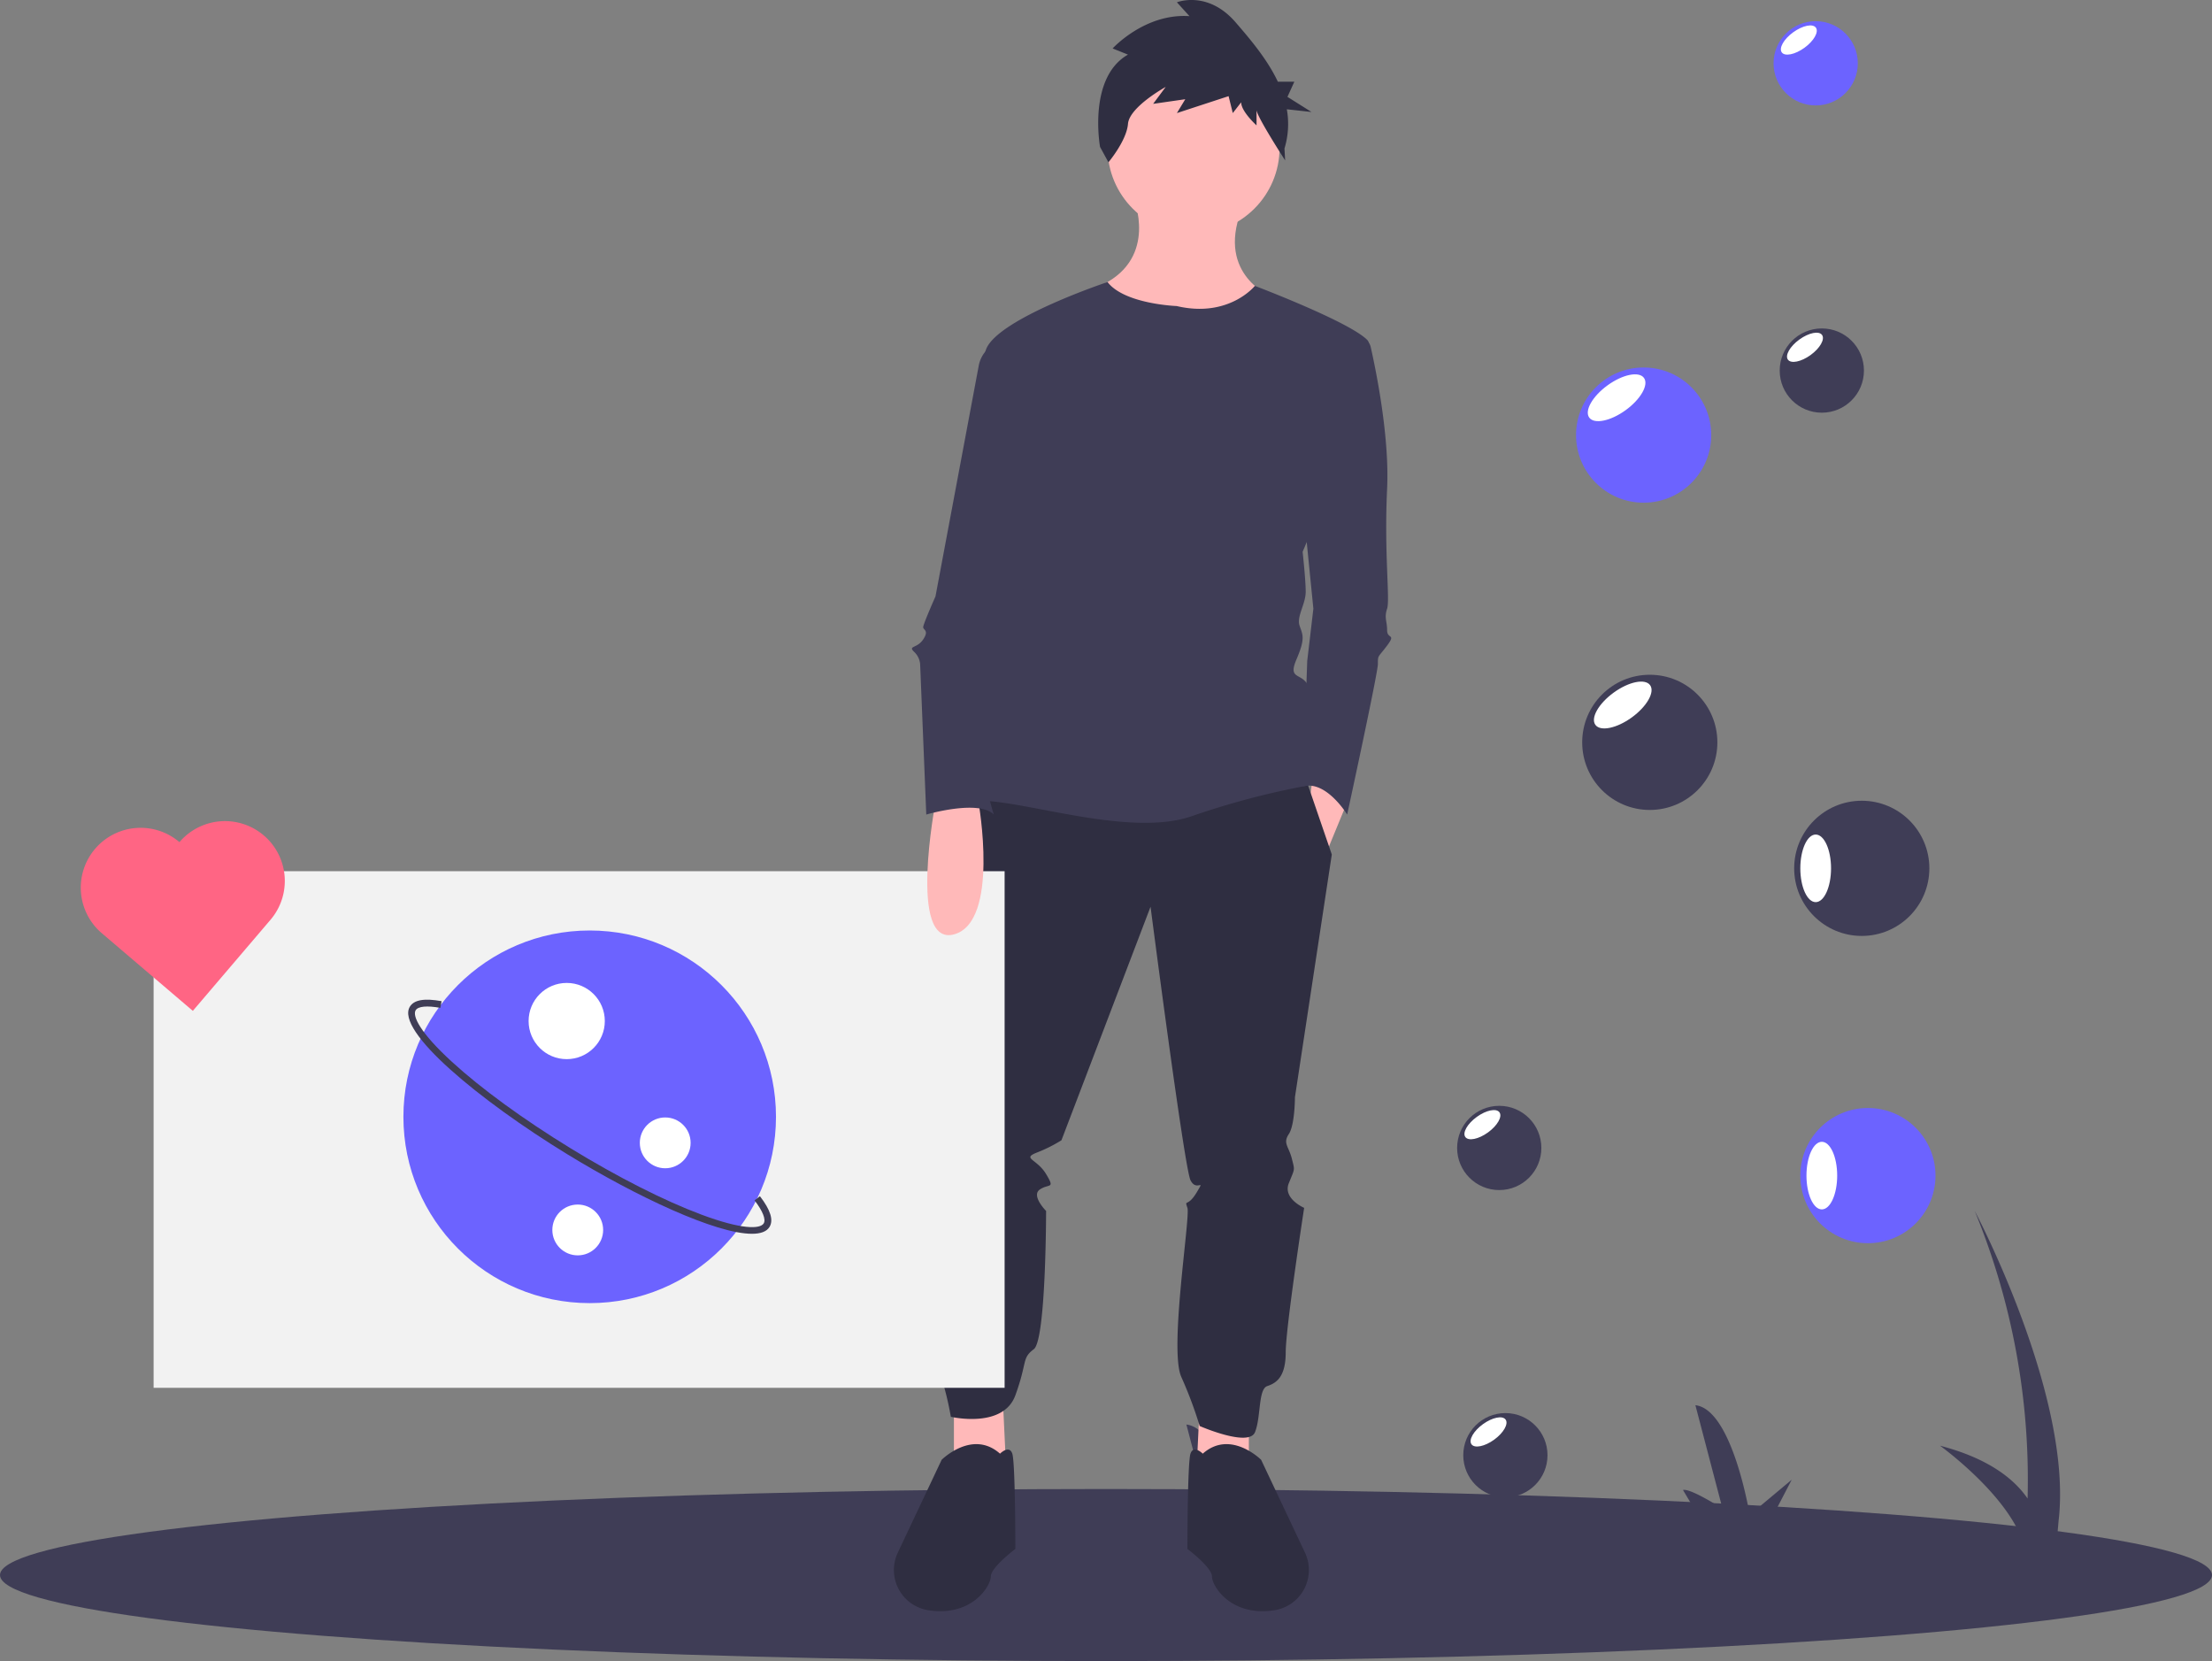 <svg id="f4906278-e5e1-42d3-b4a5-bfe37cab7be4"
     data-name="Layer 1"
     xmlns="http://www.w3.org/2000/svg"
     width="974.915"
     height="732"
     viewBox="0 0 974.915 732"
><rect x="0" y="0" width="974.915" height="732" fill="#808080" stroke="none"/><title>inspiration</title>
  <path d="M562.977,773.714q39.726-5.182,76.39-8.81l-9.402-15.764c3.268-.91,17.419,8.215,17.419,8.215l-11.951-45.59c16.334,1.833,23.929,48.332,23.929,48.332l18.522-15.487-9.124,17.541c74.797-6.534,139.338-8.548,193.591-8.044L854.303,740.615c3.268-.91,17.419,8.215,17.419,8.215l-11.951-45.59c16.334,1.833,23.929,48.332,23.929,48.332l18.522-15.487-9.663,18.579c45.468,1.266,82.517,4.277,111.097,7.557-8.026-20.969-36.085-41.139-36.085-41.139,21.581,5.635,32.805,14.8,38.612,23.293a311.43,311.43,0,0,0-23.303-126.755s43.51,82.075,36.943,136.769l-.835,9.716c37.893,4.972,56.906,9.918,56.906,9.918Z"
        transform="translate(-112.543 -84)"
        fill="#3f3d56"
  />
  <ellipse cx="487.457"
           cy="694.087"
           rx="487.457"
           ry="37.913"
           fill="#3f3d56"
  />
  <path d="M612.186,171.473s10.832,25.727-13.54,37.913,64.994,35.205,74.473,5.416c0,0-24.373-9.478-13.54-37.913Z"
        transform="translate(-112.543 -84)"
        fill="#ffb9b9"
  />
  <polygon points="528.756 618.937 527.402 647.372 550.42 651.434 550.42 622.999 528.756 618.937"
           fill="#ffb9b9"
  />
  <polygon points="442.097 618.937 443.451 647.372 420.432 651.434 420.432 622.999 442.097 618.937"
           fill="#ffb9b9"
  />
  <circle cx="526.048"
          cy="65.131"
          r="37.913"
          fill="#ffb9b9"
  />
  <polygon points="578.856 340.003 577.501 350.835 584.272 376.562 593.75 353.544 578.856 340.003"
           fill="#ffb9b9"
  />
  <path d="M541.099,428.065l-8.124,96.137s-9.478,17.603-4.062,32.497c0,0-8.124,20.311-5.416,27.081s4.062,13.54,1.354,16.249-4.062,78.535,0,85.305,6.77,23.019,6.77,23.019,23.019,5.416,28.435-9.478,2.708-16.249,8.124-20.311,5.416-60.932,5.416-60.932-6.77-6.77-2.708-9.478,6.77,0,2.708-6.77-10.832-6.77-4.062-9.478a64.56,64.56,0,0,0,10.832-5.416l39.267-102.908s14.895,115.094,17.603,120.51,6.77-1.354,2.708,5.416-5.416,2.708-4.062,6.77-8.124,62.286-2.708,74.473a183.492,183.492,0,0,1,8.124,21.665s21.665,9.478,24.373,2.708,1.354-18.957,5.416-20.311,8.124-4.062,8.124-14.895,8.124-63.64,8.124-63.64-9.478-4.062-6.77-10.832,2.708-5.416,1.354-10.832-4.062-6.77-1.354-10.832,2.708-16.249,2.708-16.249l16.249-106.97-12.548-36.559Z"
        transform="translate(-112.543 -84)"
        fill="#2f2e41"
  />
  <path d="M642.653,724.602s-4.062-4.062-5.416,0-1.354,41.975-1.354,41.975,10.832,8.124,10.832,12.186,8.124,17.603,27.081,14.895q.284-.041.563-.085a17.927,17.927,0,0,0,13.329-25.375l-19.308-40.888S654.839,713.769,642.653,724.602Z"
        transform="translate(-112.543 -84)"
        fill="#2f2e41"
  />
  <path d="M553.285,724.602s4.062-4.062,5.416,0,1.354,41.975,1.354,41.975-10.832,8.124-10.832,12.186-8.124,17.603-27.081,14.895q-.284-.041-.563-.085a17.927,17.927,0,0,1-13.329-25.375l19.308-40.888S541.099,713.769,553.285,724.602Z"
        transform="translate(-112.543 -84)"
        fill="#2f2e41"
  />
  <path d="M609.694,108.065l-6.774-2.712S617.084,89.76,636.79,91.116l-5.542-6.102s13.548-5.424,25.864,8.814c6.474,7.484,13.965,16.282,18.635,26.192h7.254L679.973,126.686l10.597,6.667-10.877-1.198a36.89,36.89,0,0,1-1.029,17.266l.292,5.269s-12.608-19.507-12.608-22.219v6.78s-6.774-6.102-6.774-10.169l-3.695,4.746-1.847-7.458-22.785,7.458,3.695-6.102L620.779,129.76l5.542-7.458s-16.011,8.814-16.627,16.271c-.616,7.458-8.621,16.949-8.621,16.949l-3.695-6.78S591.836,118.235,609.694,108.065Z"
        transform="translate(-112.543 -84)"
        fill="#2f2e41"
  />
  <path d="M696.814,233.082h15.086a4.881,4.881,0,0,1,4.764,3.808c2.328,10.308,8.327,39.528,7.231,62.54-1.354,28.435,1.354,48.746,0,52.808s0,5.416,0,9.478,4.062,1.354,0,6.77-4.062,4.062-4.062,8.124-13.54,66.348-13.54,66.348-9.309-15.3-19.549-12.389l1.946-55.313,2.708-23.019-4.062-40.621Z"
        transform="translate(-112.543 -84)"
        fill="#3f3d56"
  />
  <path d="M631.143,218.865s-23.019-.837-30.466-10.574c0,0-48.069,15.99-53.485,29.53s18.957,74.473,18.957,74.473S524.173,436.867,544.484,436.867s66.348,16.249,93.429,6.77a348.047,348.047,0,0,1,51.454-13.54s2.708-36.559,0-43.33-9.478-2.708-5.416-12.186,2.708-10.832,1.354-14.895,2.708-9.478,2.708-14.895-1.354-17.603-1.354-17.603,36.559-85.305,28.435-93.429-49.479-23.778-49.479-23.778S654.162,224.281,631.143,218.865Z"
        transform="translate(-112.543 -84)"
        fill="#3f3d56"
  />
  <circle cx="823.261"
          cy="518.06"
          r="29.789"
          fill="#6c63ff"
  />
  <ellipse cx="802.95"
           cy="518.06"
           rx="6.77"
           ry="14.895"
           fill="#fff"
  />
  <circle cx="727.124"
          cy="327.14"
          r="29.789"
          fill="#3f3d56"
  />
  <ellipse cx="827.752"
           cy="394.691"
           rx="14.895"
           ry="6.77"
           transform="translate(-186.687 476.637) rotate(-35.919)"
           fill="#fff"
  />
  <circle cx="802.95"
          cy="163.3"
          r="18.564"
          fill="#3f3d56"
  />
  <ellipse cx="908.068"
           cy="237.049"
           rx="9.282"
           ry="4.219"
           transform="translate(-78.937 493.778) rotate(-35.919)"
           fill="#fff"
  />
  <circle cx="663.484"
          cy="641.279"
          r="18.564"
          fill="#3f3d56"
  />
  <ellipse cx="768.601"
           cy="715.028"
           rx="9.282"
           ry="4.219"
           transform="translate(-385.855 502.849) rotate(-35.919)"
           fill="#fff"
  />
  <circle cx="820.553"
          cy="382.656"
          r="29.789"
          fill="#3f3d56"
  />
  <ellipse cx="800.242"
           cy="382.656"
           rx="6.77"
           ry="14.895"
           fill="#fff"
  />
  <circle cx="724.416"
          cy="191.735"
          r="29.789"
          fill="#6c63ff"
  />
  <ellipse cx="825.043"
           cy="259.286"
           rx="14.895"
           ry="6.77"
           transform="translate(-107.768 449.302) rotate(-35.919)"
           fill="#fff"
  />
  <circle cx="800.242"
          cy="27.895"
          r="18.564"
          fill="#6c63ff"
  />
  <ellipse cx="905.36"
           cy="101.644"
           rx="9.282"
           ry="4.219"
           transform="translate(-0.018 466.443) rotate(-35.919)"
           fill="#fff"
  />
  <circle cx="660.775"
          cy="505.874"
          r="18.564"
          fill="#3f3d56"
  />
  <ellipse cx="765.893"
           cy="579.623"
           rx="9.282"
           ry="4.219"
           transform="translate(-306.937 475.513) rotate(-35.919)"
           fill="#fff"
  />
  <rect x="67.702"
        y="383.922"
        width="375.071"
        height="227.655"
        fill="#f2f2f2"
  />
  <path d="M524.85,437.544s-12.186,63.64,8.124,58.224S543.807,437.544,543.807,437.544Z"
        transform="translate(-112.543 -84)"
        fill="#ffb9b9"
  />
  <path d="M555.993,233.082l-4.809,2.404a13.562,13.562,0,0,0-7.265,9.631L524.85,346.822s-5.416,12.186-5.416,13.54,2.708,1.354,0,5.416-6.77,2.708-4.062,5.416a8.387,8.387,0,0,1,2.708,5.416l2.708,66.348s23.019-6.77,29.789,0c0,0-6.77-20.311-2.708-27.081s4.062-16.249,4.062-16.249-2.708,0,4.062-6.77,8.124-9.478,6.77-10.832-2.708-13.54-2.708-14.895,13.54-92.075,13.54-92.075Z"
        transform="translate(-112.543 -84)"
        fill="#3f3d56"
  />
  <circle cx="259.903"
          cy="492.152"
          r="82.105"
          fill="#6c63ff"
  />
  <path d="M443.938,627.701c-15.764.001-50.576-16.19-81.536-35.153-38.418-23.531-75.73-54.288-69.208-64.938,1.844-3.01,6.414-3.797,13.973-2.409l-.542,2.951c-5.854-1.077-9.815-.701-10.873,1.024-1.542,2.518,1.858,9.826,16.023,22.788,12.909,11.813,31.445,25.317,52.193,38.025,20.748,12.708,41.2,23.084,57.588,29.217,17.983,6.73,26.039,6.437,27.58,3.921,1.059-1.729-.412-5.433-4.036-10.164l2.382-1.824c4.679,6.11,6.057,10.544,4.212,13.555C450.43,626.762,447.737,627.701,443.938,627.701Z"
        transform="translate(-112.543 -84)"
        fill="#3f3d56"
  />
  <circle cx="249.769"
          cy="449.949"
          r="16.794"
          fill="#fff"
  />
  <circle cx="254.633"
          cy="542.014"
          r="11.196"
          fill="#fff"
  />
  <circle cx="293.187"
          cy="503.631"
          r="11.196"
          fill="#fff"
  />
  <path d="M191.633,455.107a26.371,26.371,0,1,0-34.227,40.129l40.129,34.227,34.227-40.129a26.371,26.371,0,0,0-40.129-34.227Z"
        transform="translate(-112.543 -84)"
        fill="#ff6584"
  />
</svg>
